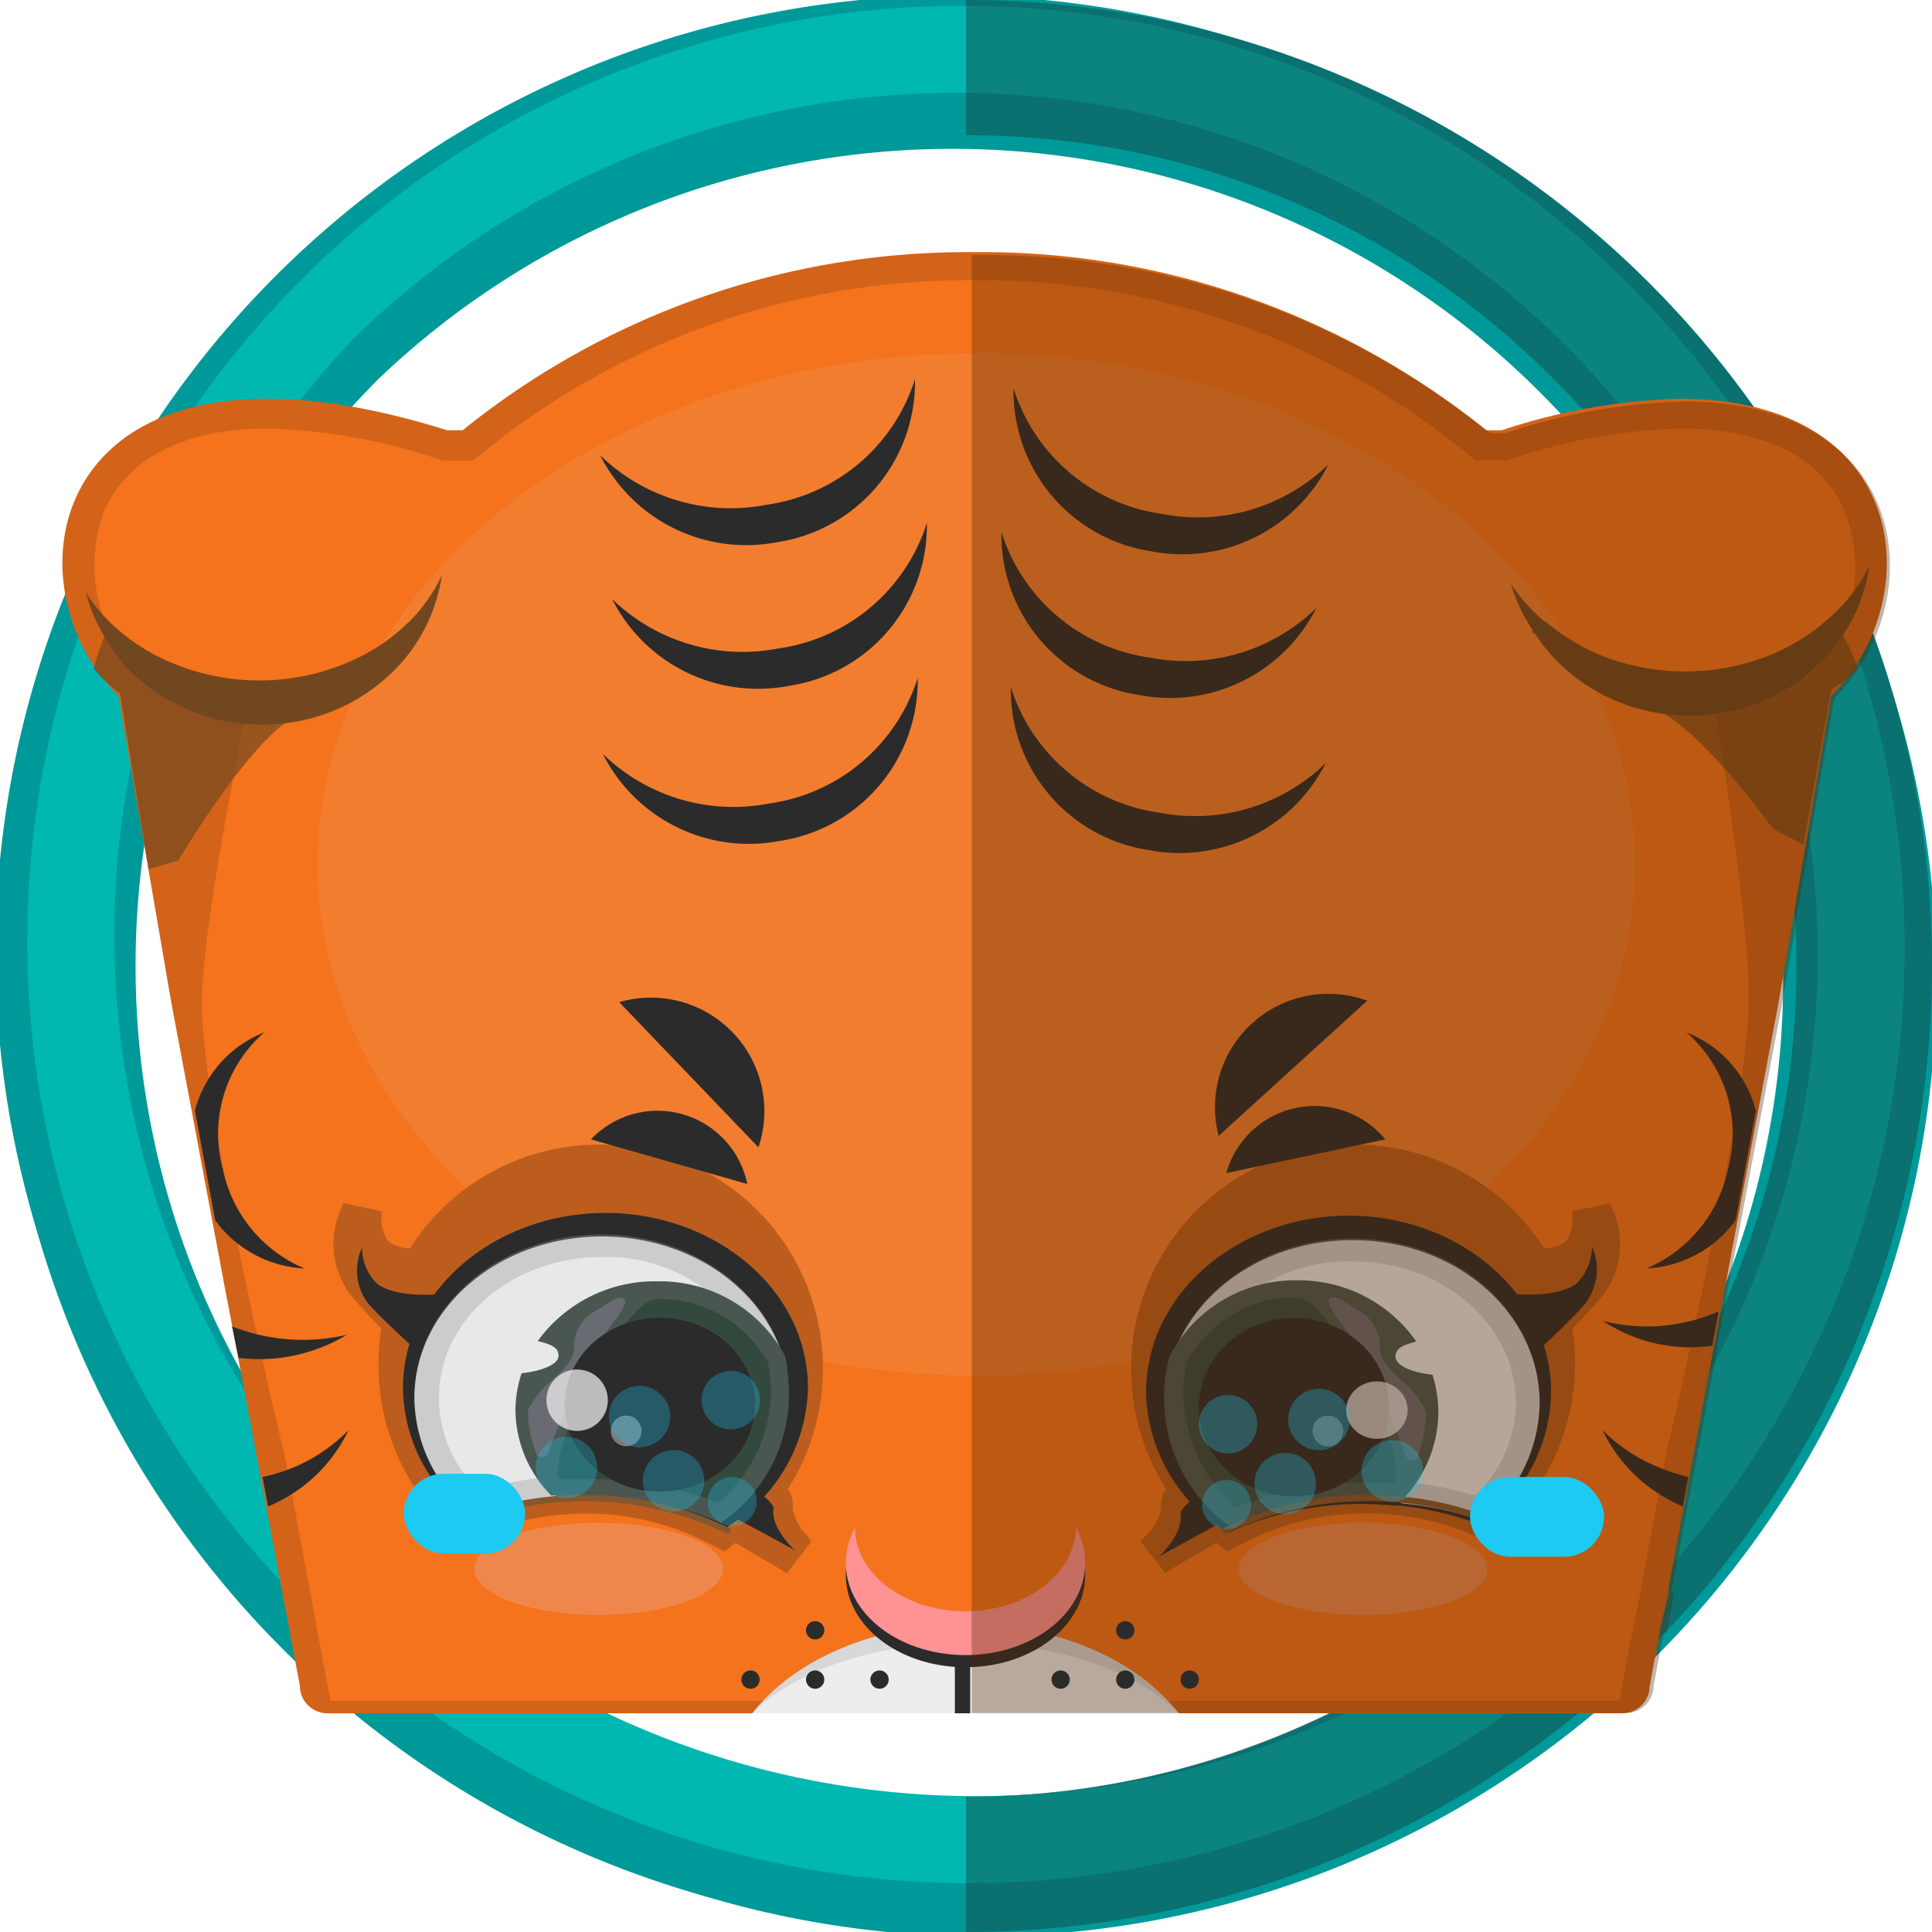 <svg xmlns="http://www.w3.org/2000/svg" viewBox="0 0 78 78"><defs><style>.cls-1{fill:#099;}.cls-2{fill:#00b7b2;}.cls-3{fill:#212121;}.cls-25,.cls-3{opacity:0.34;}.cls-4{fill:#d36318;}.cls-5{fill:#f4731c;}.cls-6{fill:#d8d8d8;}.cls-7{fill:#ededed;}.cls-8{fill:#2b2b2b;}.cls-9{fill:#ff9292;}.cls-10{fill:#f27d2f;}.cls-11,.cls-23{fill:#724720;}.cls-12{fill:#bc5d1d;}.cls-13{fill:#495750;}.cls-14{fill:#ccc;}.cls-15{fill:#e8e8e8;}.cls-16{fill:#33493e;}.cls-17{fill:#84572f;}.cls-18{fill:#686b72;}.cls-19{opacity:0.74;}.cls-20{fill:#efefef;}.cls-21{opacity:0.41;}.cls-22,.cls-27{fill:#1dcaf2;}.cls-22{opacity:0.3;}.cls-23{opacity:0.69;}.cls-24{fill:#ef874d;}.cls-26{fill:#512600;}</style></defs><title>t3</title><g id="Layer_2" data-name="Layer 2"><g id="Layer_1-2" data-name="Layer 1"><path class="cls-1" d="M66.58,11.42A39,39,0,1,0,11.42,66.58,39,39,0,1,0,66.58,11.42ZM39,72.54A33.54,33.54,0,0,1,15.29,15.29,33.54,33.54,0,0,1,62.71,62.71,33.31,33.31,0,0,1,39,72.54Z"/><path class="cls-1" d="M66.31,11.69A38.63,38.63,0,1,0,11.69,66.31,38.63,38.63,0,1,0,66.31,11.69ZM39,72.91A33.91,33.91,0,0,1,15,15,33.91,33.91,0,1,1,63,63,33.69,33.69,0,0,1,39,72.91Z"/><path class="cls-2" d="M65.7,11.43a37.76,37.76,0,1,0-53.4,53.4,37.76,37.76,0,1,0,53.4-53.4ZM63.59,62.72A34.78,34.78,0,0,1,14.41,13.54,34.78,34.78,0,0,1,63.59,62.72Z"/><path class="cls-3" d="M78,39A39,39,0,0,1,39,78V72.54A33.54,33.54,0,0,0,62.71,15.29,33.31,33.31,0,0,0,39,5.46V0A39,39,0,0,1,78,39Z"/><path class="cls-4" d="M75,26.75a7.42,7.42,0,0,1-1.07,1.34L72.32,37.5l-.52,3L71.14,44l-.82,4.35h0L69.64,52l-.26,1.37-.21,1.12-.77,4.09-.22,1.17-.82,4.38,0,.15v.06h0L67,65.87h0v.06l-.4,2.14a1.11,1.11,0,0,1-1.12,1.1H13.22a1.12,1.12,0,0,1-.88-.43,1.08,1.08,0,0,1-.23-.67l-.42-2.22-.28-1.5-.87-4.62-.22-1.17-.77-4.09-.21-1.12L9.08,52,8.4,48.38h0L7.58,44l-.66-3.5L4.79,28.09C0,23.41,2.06,12.37,18.05,17.37h.63A32.42,32.42,0,0,1,39,10.18h.93A32.41,32.41,0,0,1,60,17.37h.63a24.87,24.87,0,0,1,7.12-1.27h0C76.18,16.06,77.6,22.61,75,26.75Z"/><path class="cls-5" d="M13.34,68.67l-.44-2.35-.28-1.52-.87-4.69-.22-1.18S8.22,45.28,8.15,40.63c-.05-3.26,2-12.89,2-12.89l-4.43-.38A6.37,6.37,0,0,1,4.18,20.7c.91-2.19,3.27-3.4,6.62-3.4a23.2,23.2,0,0,1,6.87,1.23l.18.06h1.26l.34-.28a31.08,31.08,0,0,1,19.64-7h.5a31.08,31.08,0,0,1,19.65,7l.34.28h1.26l.18-.06a23.2,23.2,0,0,1,6.87-1.23c3.11,0,5.32,1,6.38,2.9a6.05,6.05,0,0,1-.35,6,6.27,6.27,0,0,1-.9,1.13L69,27.12s1.71,10.11,1.6,13.51c-.15,4.65-3.39,18.3-3.39,18.3L67,60.11l-.85,4.6L65.8,66.4l-.42,2.27Z"/><path class="cls-6" d="M47.59,69.17H30.37C32.07,67,35.29,65.58,39,65.58S45.89,67,47.59,69.17Z"/><path class="cls-7" d="M47.59,69.17H30.37c1.71-1.7,4.93-2.85,8.61-2.85S45.89,67.47,47.59,69.17Z"/><path class="cls-8" d="M43.81,63.59c0,2.05-2.16,3.72-4.83,3.72s-4.83-1.66-4.83-3.72a3,3,0,0,1,.37-1.43c0,1.87,2,3.38,4.46,3.38S43.4,64,43.44,62.16A3,3,0,0,1,43.81,63.59Z"/><path class="cls-9" d="M43.81,63.1c0,2.05-2.16,3.72-4.83,3.72s-4.83-1.66-4.83-3.72a3,3,0,0,1,.37-1.43c0,1.87,2,3.38,4.46,3.38s4.42-1.51,4.46-3.38A3,3,0,0,1,43.81,63.1Z"/><ellipse class="cls-10" cx="39.41" cy="34.9" rx="26.59" ry="20.64"/><path class="cls-8" d="M46.49,22.26a6.6,6.6,0,0,0,7.14-3.51,7.56,7.56,0,0,1-6.71,2,7.35,7.35,0,0,1-6-5.07A6.54,6.54,0,0,0,46.49,22.26Z"/><path class="cls-11" d="M75.47,22.86a6.74,6.74,0,0,1-1.05,2.76A7.13,7.13,0,0,1,73,27.21a7.56,7.56,0,0,1-4.92,1.68,7.89,7.89,0,0,1-.83-.06,7.52,7.52,0,0,1-3.68-1.51A7.23,7.23,0,0,1,62,25.63l-.11-.17A6.83,6.83,0,0,1,61,23.57a7.29,7.29,0,0,0,1.34,1.51A8.31,8.31,0,0,0,65,26.6a9.17,9.17,0,0,0,2.88.51,9.07,9.07,0,0,0,3.43-.6,8.12,8.12,0,0,0,2.57-1.58A7,7,0,0,0,75.47,22.86Z"/><path class="cls-11" d="M17.84,23.23a6.84,6.84,0,0,1-2,3.91,7.47,7.47,0,0,1-4.33,2.06,7.89,7.89,0,0,1-1.07.05,7.52,7.52,0,0,1-5.21-2.19,7,7,0,0,1-1-1.33,6.79,6.79,0,0,1-.76-1.8,7.16,7.16,0,0,0,1,1.22,8,8,0,0,0,1.67,1.23,9.13,9.13,0,0,0,8.66,0,7.79,7.79,0,0,0,1.95-1.52A6.82,6.82,0,0,0,17.84,23.23Z"/><path class="cls-8" d="M46,28.06a6.6,6.6,0,0,0,7.14-3.51,7.56,7.56,0,0,1-6.71,2,7.35,7.35,0,0,1-6-5.07A6.54,6.54,0,0,0,46,28.06Z"/><path class="cls-8" d="M46.38,34.32a6.6,6.6,0,0,0,7.14-3.51,7.56,7.56,0,0,1-6.71,2,7.35,7.35,0,0,1-6-5.07A6.54,6.54,0,0,0,46.38,34.32Z"/><path class="cls-8" d="M31.37,21.89a6.6,6.6,0,0,1-7.14-3.51,7.56,7.56,0,0,0,6.71,2,7.35,7.35,0,0,0,6-5.07A6.54,6.54,0,0,1,31.37,21.89Z"/><path class="cls-8" d="M31.85,27.69a6.6,6.6,0,0,1-7.14-3.51,7.56,7.56,0,0,0,6.71,2,7.35,7.35,0,0,0,6-5.07A6.54,6.54,0,0,1,31.85,27.69Z"/><path class="cls-12" d="M32,60.86a1.09,1.09,0,0,0-.19-.75,9,9,0,1,0-15.26-9.71,1.68,1.68,0,0,1-.86-.26,1.55,1.55,0,0,1-.29-.94v-.3l-1.53-.33-.12.27a3.45,3.45,0,0,0,.35,3.37c.24.31.67.78,1.29,1.42a9.1,9.1,0,0,0-.11,1.4A9,9,0,0,0,18,61.58l.69.66.89-.36a10.53,10.53,0,0,1,2.81-.7,11.31,11.31,0,0,1,1.24-.07,10.66,10.66,0,0,1,4.76,1.09l.87.44.43-.35,1.79,1.05.28.18,1-1.29L32.59,62A2,2,0,0,1,32,60.86Z"/><path class="cls-12" d="M46.89,60.86a1.09,1.09,0,0,1,.19-.75,9,9,0,1,1,15.26-9.71,1.68,1.68,0,0,0,.86-.26,1.55,1.55,0,0,0,.29-.94v-.3L65,48.58l.12.27a3.45,3.45,0,0,1-.35,3.37c-.24.31-.67.78-1.29,1.42a9.1,9.1,0,0,1,.11,1.4,9,9,0,0,1-2.79,6.53l-.69.66-.89-.36a10.53,10.53,0,0,0-2.81-.7,11.31,11.31,0,0,0-1.24-.07,10.66,10.66,0,0,0-4.76,1.09l-.87.44-.43-.35-1.79,1.05-.28.18-1-1.29.23-.23A2,2,0,0,0,46.89,60.86Z"/><path class="cls-8" d="M31.48,33.95a6.6,6.6,0,0,1-7.14-3.51,7.56,7.56,0,0,0,6.71,2,7.35,7.35,0,0,0,6-5.07A6.54,6.54,0,0,1,31.48,33.95Z"/><path class="cls-8" d="M46.79,62.85s1-.93.87-1.74,12.77-8.94,12.77-8.94,2.26.37,3.22-.35a2.12,2.12,0,0,0,.62-1.51A2.28,2.28,0,0,1,64,52.63c-.49.59-1.86,1.86-1.86,1.86S47.78,62.27,46.79,62.85Z"/><path class="cls-8" d="M49.27,61.69a6.77,6.77,0,0,1-3-5.49,6.24,6.24,0,0,1,.17-1.44c.77-3.29,4.14-5.68,8-5.68,4.51,0,8.18,3.19,8.18,7.11a6.64,6.64,0,0,1-2.52,5.14l-.29.24-.37-.13a12.8,12.8,0,0,0-3-.66c-.44,0-.89-.06-1.34-.06a13,13,0,0,0-5.15,1l-.36.16Z"/><path class="cls-13" d="M54.6,50c-3.65,0-6.7,2.27-7.41,5.29A5.84,5.84,0,0,0,47,56.58a6.33,6.33,0,0,0,2.75,5.11,13.56,13.56,0,0,1,5.43-1.09c.48,0,.94,0,1.4.07a13.43,13.43,0,0,1,3.21.7,6.24,6.24,0,0,0,2.33-4.78C62.16,52.92,58.77,50,54.6,50Z"/><path class="cls-14" d="M62.16,56.64a6.18,6.18,0,0,1-2.33,4.75,13.51,13.51,0,0,0-3.21-.69l-9.43-5.38c.71-3,3.75-5.25,7.41-5.25C58.77,50.06,62.16,53,62.16,56.64Z"/><path class="cls-15" d="M59.56,60.38A14.77,14.77,0,0,0,57,59.86l-8.64-4.93a6.56,6.56,0,0,1,6.27-4c3.62,0,6.57,2.56,6.57,5.71A5.24,5.24,0,0,1,59.56,60.38Z"/><path class="cls-13" d="M57.83,55.5c-.86-.09-1.49-.38-1.49-.73s.33-.47.84-.61a5.79,5.79,0,0,0-4.81-2.47,5.73,5.73,0,0,0-5.17,3.1A6.65,6.65,0,0,0,47,56.23a6.9,6.9,0,0,0,2.75,5.46,12.81,12.81,0,0,1,5.43-1.17,13.59,13.59,0,0,1,1.4.07A5.13,5.13,0,0,0,58.07,57,5,5,0,0,0,57.83,55.5Z"/><path class="cls-16" d="M49.91,60.87a6.18,6.18,0,0,1-2.13-4.64A6,6,0,0,1,47.9,55a5,5,0,0,1,4.46-2.62c1.42,0,4.6,6.66,3.93,7.47-.36,0-.72,0-1.08,0A13.76,13.76,0,0,0,49.91,60.87Z"/><path class="cls-17" d="M49.46,61.95l-.11-.22A13.17,13.17,0,0,1,55,60.36a13.33,13.33,0,0,1,4.85.79l-.09.23a13.36,13.36,0,0,0-10.33.56Z"/><path class="cls-18" d="M53.73,52.4c-.25.12.12.58.25.81a16.31,16.31,0,0,1,1.61,2.55c.12.58,1,2.44,1.12,2.9a.31.31,0,0,0,.5.23A5.51,5.51,0,0,0,57.57,57a3.66,3.66,0,0,0-1-1.28c-.25-.23-.87-.81-.87-1.28A1.66,1.66,0,0,0,55,53C54.35,52.63,54,52.28,53.73,52.4Z"/><ellipse class="cls-8" cx="52.24" cy="56.81" rx="3.84" ry="3.6"/><g class="cls-19"><ellipse class="cls-20" cx="55.59" cy="56.93" rx="1.24" ry="1.16"/></g><g class="cls-21"><circle class="cls-20" cx="53.61" cy="57.77" r="0.62"/></g><path class="cls-8" d="M55.2,40.4h0a4.58,4.58,0,0,0-6,5.46Z"/><path class="cls-8" d="M55.93,46h0a3.7,3.7,0,0,0-6.42,1.36Z"/><path class="cls-8" d="M69.39,52.94l-.26,1.39a6.35,6.35,0,0,1-4.41-1A7.17,7.17,0,0,0,69.39,52.94Z"/><path class="cls-8" d="M68.16,59.63l-.22,1.19A6.57,6.57,0,0,1,66.53,60a6.22,6.22,0,0,1-1.83-2.26A6.77,6.77,0,0,0,67,59.25,7.45,7.45,0,0,0,68.16,59.63Z"/><path class="cls-8" d="M70.89,44.84l-.82,4.43h0a4.74,4.74,0,0,1-3.6,1.94,5.57,5.57,0,0,0,3.29-4,5.42,5.42,0,0,0-1.67-5.53A4.65,4.65,0,0,1,70.89,44.84Z"/><path class="cls-8" d="M32.1,62.6s-1-.91-.87-1.7-12.77-8.72-12.77-8.72-2.26.36-3.22-.34a2,2,0,0,1-.62-1.47,2.18,2.18,0,0,0,.25,2.26c.49.57,1.86,1.81,1.86,1.81S31.11,62,32.1,62.6Z"/><path class="cls-8" d="M29.62,61.47a6.7,6.7,0,0,0,3-5.44,6.15,6.15,0,0,0-.17-1.43c-.77-3.26-4.14-5.63-8-5.63-4.51,0-8.18,3.17-8.18,7.06a6.57,6.57,0,0,0,2.52,5.1l.29.24.37-.13a12.89,12.89,0,0,1,3-.65c.44,0,.89-.06,1.34-.06a13.07,13.07,0,0,1,5.15,1l.36.16Z"/><path class="cls-13" d="M24.29,49.84c3.65,0,6.7,2.25,7.41,5.24a5.74,5.74,0,0,1,.15,1.33,6.26,6.26,0,0,1-2.75,5.07,13.65,13.65,0,0,0-5.43-1.08c-.48,0-.94,0-1.4.07a13.52,13.52,0,0,0-3.21.69,6.17,6.17,0,0,1-2.33-4.75C16.73,52.78,20.11,49.84,24.29,49.84Z"/><path class="cls-14" d="M16.73,56.45a6.11,6.11,0,0,0,2.33,4.71,13.6,13.6,0,0,1,3.21-.69l9.43-5.34c-.71-3-3.75-5.21-7.41-5.21C20.11,49.93,16.73,52.85,16.73,56.45Z"/><path class="cls-15" d="M19.33,60.17a14.87,14.87,0,0,1,2.59-.52l8.64-4.9a6.56,6.56,0,0,0-6.27-4c-3.62,0-6.57,2.54-6.57,5.67A5.18,5.18,0,0,0,19.33,60.17Z"/><path class="cls-13" d="M21.06,55.44c.86-.09,1.49-.37,1.49-.71s-.33-.46-.84-.59a5.84,5.84,0,0,1,4.81-2.41,5.75,5.75,0,0,1,5.17,3,6.33,6.33,0,0,1,.15,1.39,6.67,6.67,0,0,1-2.75,5.33,13.09,13.09,0,0,0-5.43-1.14,13.94,13.94,0,0,0-1.4.07,4.94,4.94,0,0,1-1.45-3.47A4.78,4.78,0,0,1,21.06,55.44Z"/><path class="cls-16" d="M29,60.67a6,6,0,0,0,2.13-4.52A5.73,5.73,0,0,0,31,55a5,5,0,0,0-4.46-2.56c-1.42,0-4.6,6.5-3.93,7.28.36,0,.72,0,1.08,0A14.07,14.07,0,0,1,29,60.67Z"/><path class="cls-17" d="M29.42,61.95a13.36,13.36,0,0,0-10.33-.56L19,61.15a13.31,13.31,0,0,1,4.85-.79,13.17,13.17,0,0,1,5.67,1.37Z"/><path class="cls-18" d="M25.16,52.41c.25.11-.12.57-.25.79A15.85,15.85,0,0,0,23.3,55.7c-.12.57-1,2.38-1.12,2.83a.32.32,0,0,1-.5.23,5.25,5.25,0,0,1-.37-1.81,3.59,3.59,0,0,1,1-1.25c.25-.23.87-.79.87-1.25A1.6,1.6,0,0,1,23.92,53C24.54,52.64,24.91,52.3,25.16,52.41Z"/><ellipse class="cls-8" cx="26.64" cy="56.71" rx="3.84" ry="3.51"/><g class="cls-19"><circle class="cls-20" cx="23.3" cy="56.53" r="1.24"/></g><g class="cls-21"><circle class="cls-20" cx="25.28" cy="57.77" r="0.62"/></g><path class="cls-8" d="M9.37,53.55l.26,1.27A6.83,6.83,0,0,0,14,53.89,7.8,7.8,0,0,1,9.37,53.55Z"/><path class="cls-8" d="M10.6,59.63l.22,1.19A6.57,6.57,0,0,0,12.24,60a6.22,6.22,0,0,0,1.83-2.26,6.77,6.77,0,0,1-2.28,1.53A7.45,7.45,0,0,1,10.6,59.63Z"/><path class="cls-8" d="M7.87,44.84l.82,4.43h0a4.74,4.74,0,0,0,3.6,1.94,5.57,5.57,0,0,1-3.29-4,5.42,5.42,0,0,1,1.67-5.53A4.65,4.65,0,0,0,7.87,44.84Z"/><path class="cls-8" d="M25,40.46h0a4.58,4.58,0,0,1,5.62,5.86Z"/><path class="cls-8" d="M23.86,46h0a3.7,3.7,0,0,1,6.31,1.8Z"/><circle class="cls-22" cx="29.5" cy="56.53" r="1.18" transform="translate(-34.25 57.66) rotate(-63.46)"/><circle class="cls-22" cx="25.82" cy="57.19" r="1.24"/><circle class="cls-22" cx="22.87" cy="59.25" r="1.24"/><circle class="cls-22" cx="27.19" cy="59.77" r="1.24" transform="translate(-38.36 63.61) rotate(-68.88)"/><circle class="cls-22" cx="29.56" cy="60.62" r="0.99"/><rect class="cls-8" x="38.55" y="67.06" width="0.62" height="2.11"/><path class="cls-23" d="M75,27a6,6,0,0,1-1.07.85l-1.12,6.25-1.24-.65s-2.5-3.5-4.35-4.61L67,28.7c-1.6-.8-4.31-2.59-5-3.07l-.18-.12.07-.05.52-.38A8.31,8.31,0,0,0,65,26.6a9.17,9.17,0,0,0,2.88.51,9.07,9.07,0,0,0,3.43-.6,8.12,8.12,0,0,0,2.57-1.58l0,0a3.11,3.11,0,0,1,.49.65A7.26,7.26,0,0,1,75,27Z"/><ellipse class="cls-24" cx="24.17" cy="63.34" rx="5.02" ry="1.86"/><ellipse class="cls-24" cx="55.03" cy="63.34" rx="5.02" ry="1.86"/><path class="cls-23" d="M17,25.14S13.65,27.87,11.79,29l-.3.2c-1.84,1.39-4.29,5.54-4.29,5.54L6,35.09,4.85,28a6.25,6.25,0,0,1-1.07-1,11.24,11.24,0,0,1,.39-1.19,6.09,6.09,0,0,1,.26-.58,8,8,0,0,0,1.67,1.23,9.13,9.13,0,0,0,8.66,0,7.79,7.79,0,0,0,1.95-1.52Z"/><g class="cls-25"><path class="cls-26" d="M75.22,26.69l-.09.15a7.41,7.41,0,0,1-1.07,1.34l-1.6,9.29,0,.09-.52,3-.66,3.49-.19,1-.63,3.34h0l-.26,1.39L69.76,52l-.24,1.26,0,.1L69.3,54.5l0,.12-.75,4-.22,1.16v0l-.22,1.14h0l-.63,3.35.11.06h0l-.29,1.54h0l-.14.06-.4,2.14a1.11,1.11,0,0,1-1.12,1.09H39.23V10.3h.93a32.45,32.45,0,0,1,20,7.18h.63A24.63,24.63,0,0,1,68,16.21h0C76.22,16.23,77.68,22.57,75.22,26.69Z"/></g><circle class="cls-8" cx="42.82" cy="67.81" r="0.37"/><circle class="cls-8" cx="45.43" cy="67.81" r="0.37"/><circle class="cls-8" cx="45.43" cy="65.82" r="0.37"/><circle class="cls-8" cx="48.03" cy="67.81" r="0.37"/><circle class="cls-8" cx="30.3" cy="67.81" r="0.37"/><circle class="cls-8" cx="32.91" cy="67.81" r="0.37"/><circle class="cls-8" cx="32.91" cy="65.82" r="0.37"/><circle class="cls-8" cx="35.51" cy="67.81" r="0.37"/><rect class="cls-27" x="16.3" y="59.5" width="4.9" height="3.22" rx="1.61" ry="1.61"/><rect class="cls-27" x="59.35" y="59.63" width="5.41" height="3.22" rx="1.61" ry="1.61"/><circle class="cls-22" cx="49.58" cy="57.5" r="1.18"/><circle class="cls-22" cx="53.25" cy="57.31" r="1.24"/><circle class="cls-22" cx="56.21" cy="59.38" r="1.24"/><circle class="cls-22" cx="51.88" cy="59.9" r="1.24" transform="translate(-18.09 22.71) rotate(-21.12)"/><circle class="cls-22" cx="49.52" cy="60.74" r="0.99"/></g></g></svg>